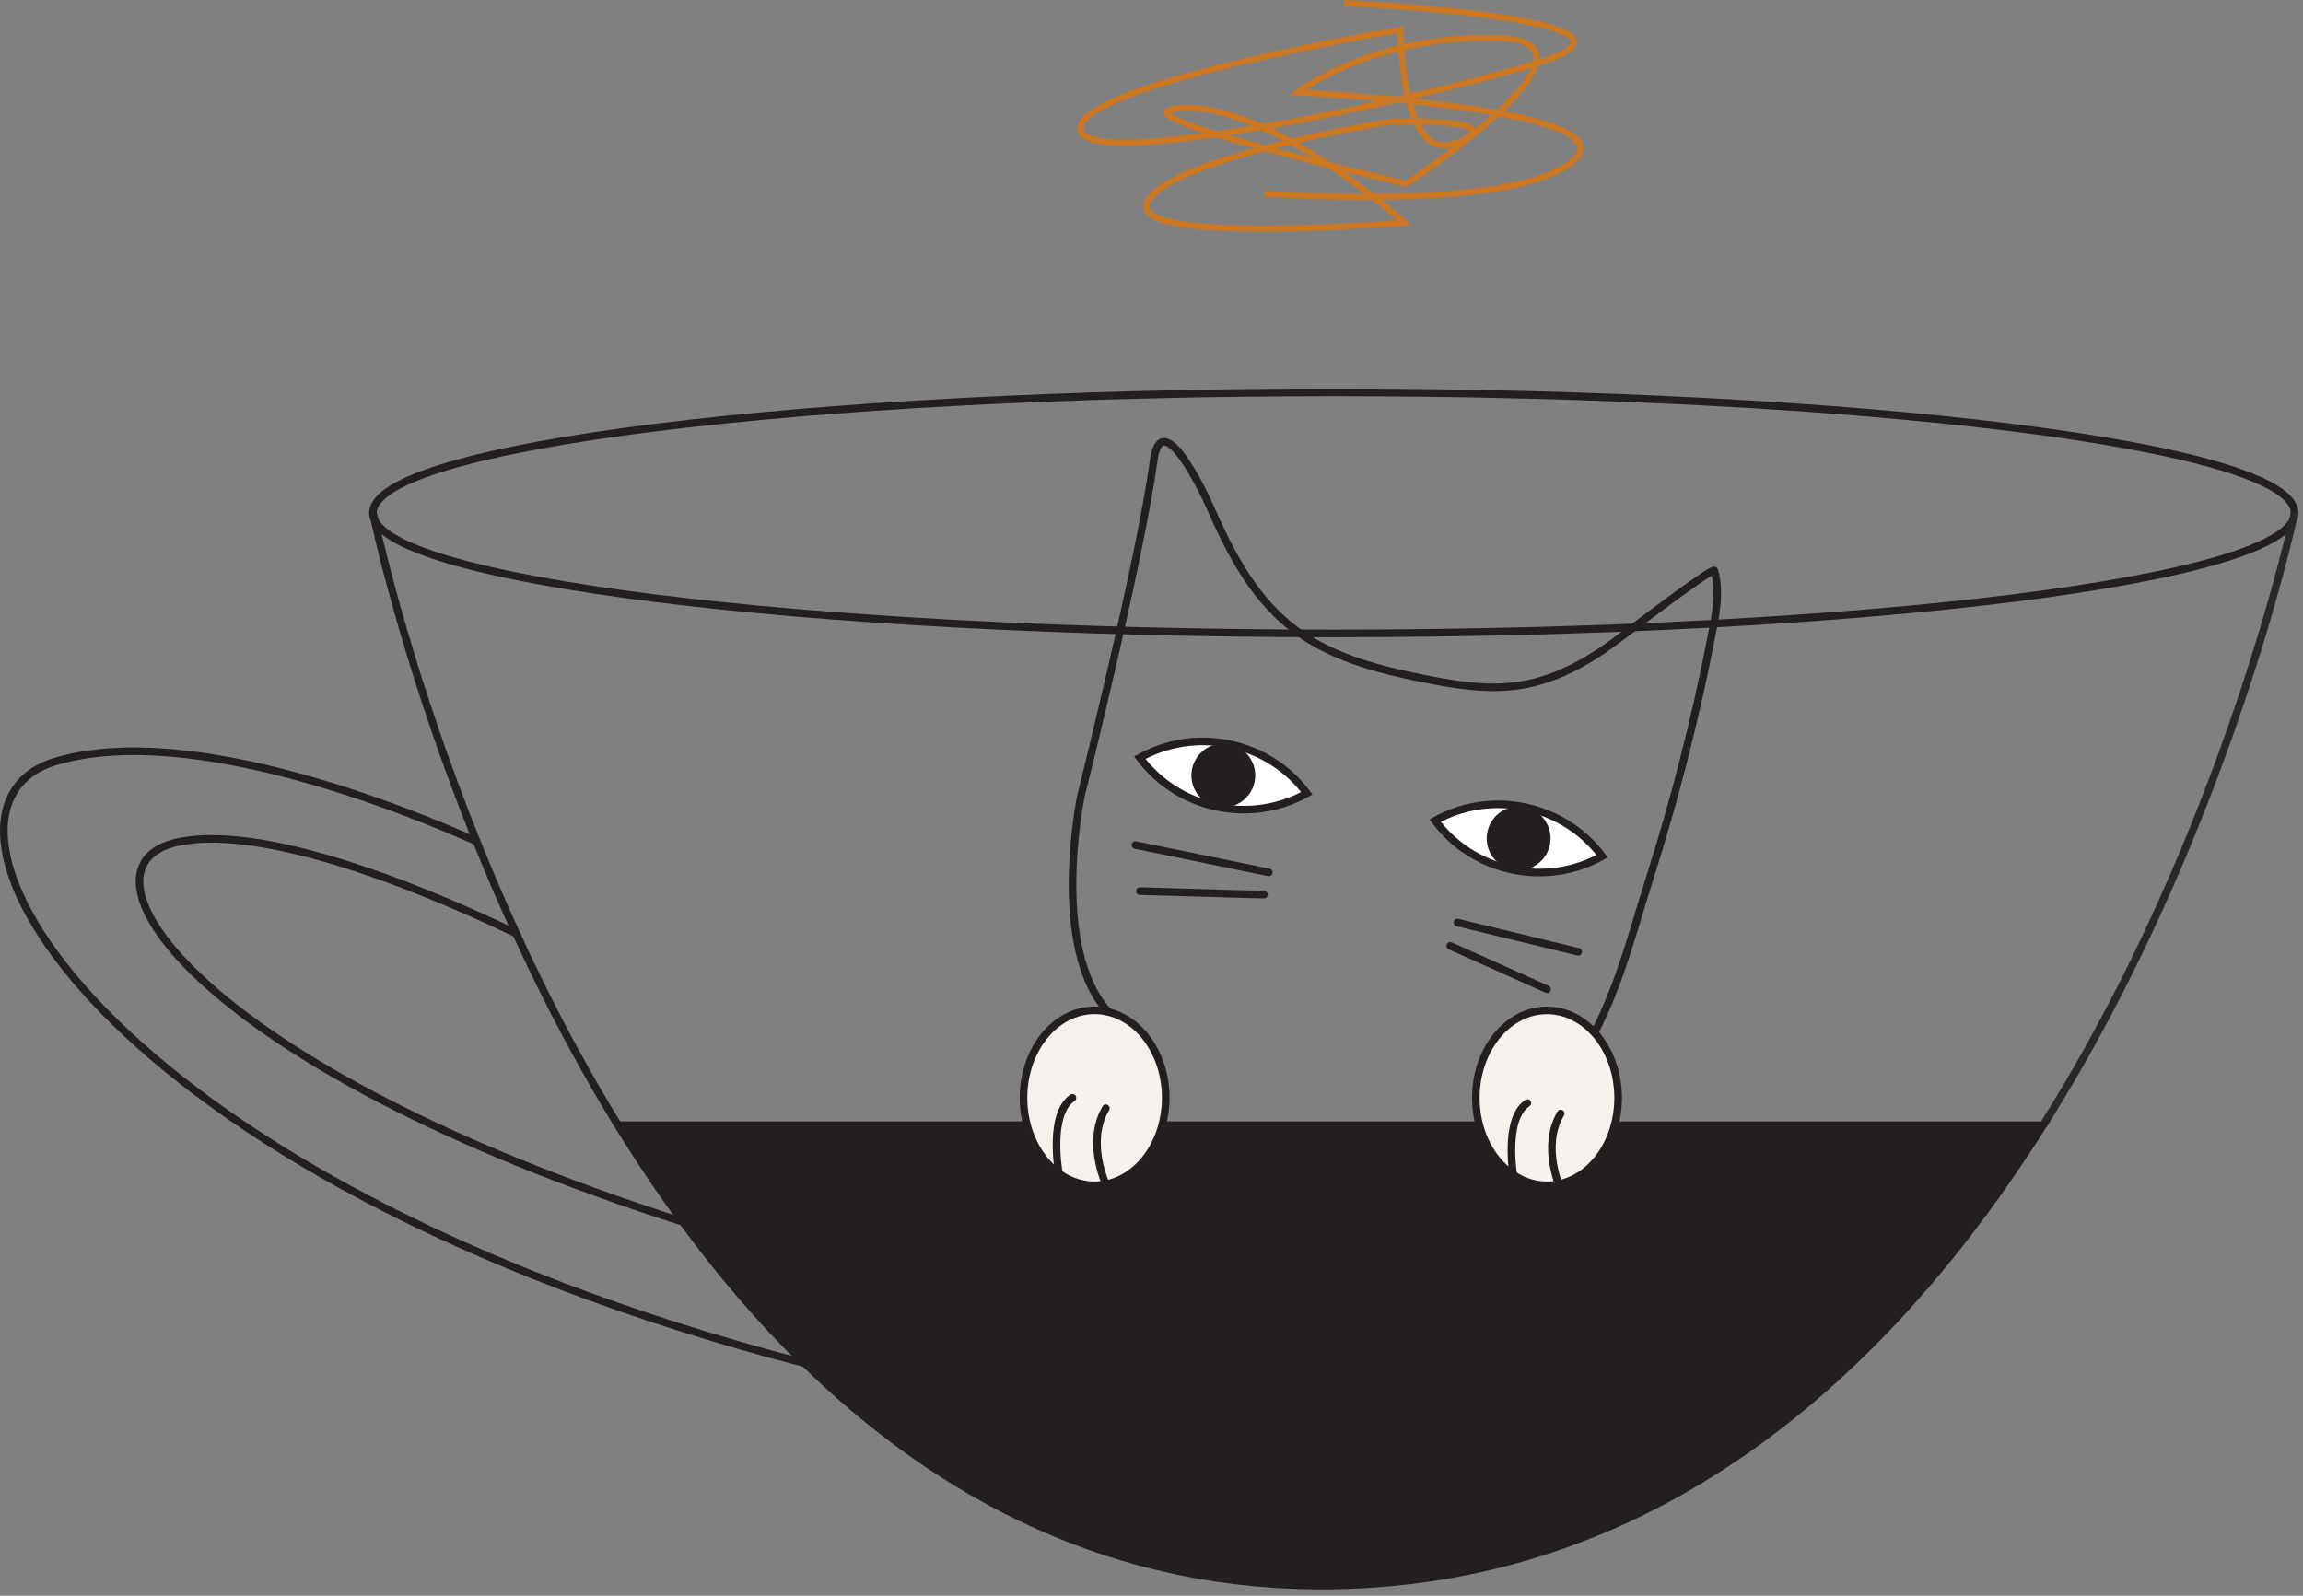 <svg width="303" height="210" viewBox="0 0 303 210" fill="none" xmlns="http://www.w3.org/2000/svg">
<rect x="0" y="0" width="303" height="210" fill="#808080" stroke="none"/>
<g clip-path="url(#clip0_235_710)">
<path d="M175.48 83.36C245.295 83.36 301.89 76.259 301.89 67.5C301.89 58.741 245.295 51.64 175.48 51.64C105.666 51.64 49.07 58.741 49.07 67.5C49.07 76.259 105.666 83.36 175.48 83.36Z" stroke="#231F20" stroke-miterlimit="10"/>
<path d="M268.811 148.08C293.001 109.79 301.881 67.5 301.881 67.5" stroke="#282828" stroke-miterlimit="10"/>
<path d="M67.92 122.86C68.84 124.88 69.81 126.91 70.81 128.96C73.92 135.3 77.41 141.75 81.31 148.08" stroke="#231F20" stroke-miterlimit="10"/>
<path d="M62.71 110.74C54.2 89.62 50.14 72.36 49.26 68.37C49.13 67.8 49.07 67.5 49.07 67.5" stroke="#231F20" stroke-miterlimit="10"/>
<path d="M105.901 179.42C12.161 154.98 -13.539 106.52 7.251 100.23C24.961 94.87 53.901 106.79 62.711 110.74C64.291 114.67 66.021 118.72 67.921 122.86C60.121 119.07 35.831 108.01 23.231 110.86C8.491 114.2 26.171 140.47 89.861 160.81C94.691 167.4 100.031 173.69 105.901 179.42V179.42Z" stroke="#231F20" stroke-miterlimit="10"/>
<path d="M109.88 180.43C108.54 180.1 107.21 179.76 105.9 179.42" stroke="#282828" stroke-miterlimit="10"/>
<path d="M95.239 162.48C93.409 161.93 91.609 161.37 89.859 160.81" stroke="#282828" stroke-miterlimit="10"/>
<path d="M268.811 148.08C249.081 179.34 219.131 207.92 175.481 208.65C146.641 209.13 123.781 196.88 105.901 179.42C100.031 173.69 94.691 167.4 89.861 160.81C86.811 156.66 83.971 152.4 81.311 148.08H268.811Z" fill="#231F20" stroke="#231F20" stroke-miterlimit="10"/>
<path d="M201.41 145.85C202.83 144.79 204.19 143.64 205.4 142.31C211.73 135.31 214.23 124.41 217.03 115.62C220.35 105.2 223.07 94.58 225.15 83.84C225.71 80.99 226.37 77.95 225.55 75.08C225.41 74.58 214.4 82.95 213.51 83.64C209.53 86.7 205.1 89.38 200.06 90.18C195.78 90.86 191.41 90.14 187.17 89.28C181.55 88.14 175.83 86.69 171.12 83.41C165.16 79.26 161.95 72.97 159.11 66.51C158.19 64.43 152.77 53.22 151.78 60.65C150.05 73.54 142.22 104.73 142.22 104.73C142.22 104.73 137.69 126.54 146.93 134.24" stroke="#231F20" stroke-miterlimit="10"/>
<path d="M171.941 104.4C168.451 106.34 164.291 107.07 160.071 106.17C155.861 105.27 152.351 102.91 149.961 99.72C153.451 97.78 157.611 97.05 161.831 97.95C166.051 98.85 169.551 101.21 171.941 104.4Z" fill="white" stroke="#231F20" stroke-miterlimit="10"/>
<path d="M160.95 106.25C163.27 106.25 165.15 104.37 165.15 102.05C165.15 99.73 163.27 97.85 160.95 97.85C158.63 97.85 156.75 99.73 156.75 102.05C156.75 104.37 158.63 106.25 160.95 106.25Z" fill="#231F20"/>
<path d="M210.791 112.68C207.301 114.62 203.141 115.35 198.921 114.45C194.701 113.55 191.201 111.19 188.811 108C192.301 106.06 196.461 105.33 200.681 106.23C204.891 107.13 208.401 109.49 210.791 112.68Z" fill="white" stroke="#231F20" stroke-miterlimit="10"/>
<path d="M199.8 114.53C202.119 114.53 204 112.65 204 110.33C204 108.01 202.119 106.13 199.8 106.13C197.48 106.13 195.6 108.01 195.6 110.33C195.6 112.65 197.48 114.53 199.8 114.53Z" fill="#231F20"/>
<path d="M203.531 130.19L190.811 124.48" stroke="#231F20" stroke-miterlimit="10" stroke-linecap="round"/>
<path d="M207.64 125.26L191.76 121.41" stroke="#231F20" stroke-miterlimit="10" stroke-linecap="round"/>
<path d="M149.391 111.21L166.921 114.81" stroke="#231F20" stroke-miterlimit="10" stroke-linecap="round"/>
<path d="M149.961 117.27L166.301 117.74" stroke="#231F20" stroke-miterlimit="10" stroke-linecap="round"/>
<path d="M153.37 144.47C153.37 150.83 149.18 155.99 144.01 155.99C138.84 155.99 134.66 150.83 134.66 144.47C134.66 138.11 138.85 132.96 144.01 132.96C149.17 132.96 153.37 138.11 153.37 144.47Z" fill="#F5F1EC" stroke="#231F20" stroke-miterlimit="10"/>
<path d="M203.53 155.99C208.699 155.99 212.89 150.837 212.89 144.48C212.89 138.123 208.699 132.97 203.53 132.97C198.361 132.97 194.17 138.123 194.17 144.48C194.17 150.837 198.361 155.99 203.53 155.99Z" fill="#F5F1EC" stroke="#231F20" stroke-miterlimit="10"/>
<path d="M139.319 154.43C139.319 154.43 137.889 146.63 141.099 144.48" stroke="#231F20" stroke-linecap="round" stroke-linejoin="round"/>
<path d="M145.491 155.83C145.491 155.83 142.871 150.25 145.491 145.85" stroke="#231F20" stroke-linecap="round" stroke-linejoin="round"/>
<path d="M199.169 155.12C199.169 155.12 197.739 147.32 200.949 145.17" stroke="#231F20" stroke-linecap="round" stroke-linejoin="round"/>
<path d="M205.34 156.52C205.34 156.52 202.72 150.94 205.34 146.54" stroke="#231F20" stroke-linecap="round" stroke-linejoin="round"/>
<path d="M176.85 0.4C176.85 0.4 221.59 2.45 202.16 8.33C195.65 10.3 186.7 12.56 177.69 14.47C159.81 18.26 141.73 20.68 142.17 16.77C142.84 10.89 184.26 3.91 184.26 3.91C184.26 3.91 184.26 22.03 191.8 18.76C199.35 15.49 182.98 16 182.98 16C182.98 16 154.34 20.6 151.02 26.48C147.7 32.36 184.77 29.29 184.77 29.29C184.77 29.29 167.37 13.69 155.62 14.21C143.87 14.72 185.02 24.18 185.02 24.18C185.02 24.18 213.48 5.45 197.04 5C180.59 4.55 170.71 12.16 170.71 12.16C170.71 12.16 214.75 14.21 207.05 21.11C199.35 28.01 166.36 25.46 166.36 25.46" stroke="#CC7722" stroke-width="0.8" stroke-miterlimit="10"/>
</g>
<defs>
<clipPath id="clip0_235_710">
<rect width="302.38" height="209.17" fill="white"/>
</clipPath>
</defs>
</svg>
